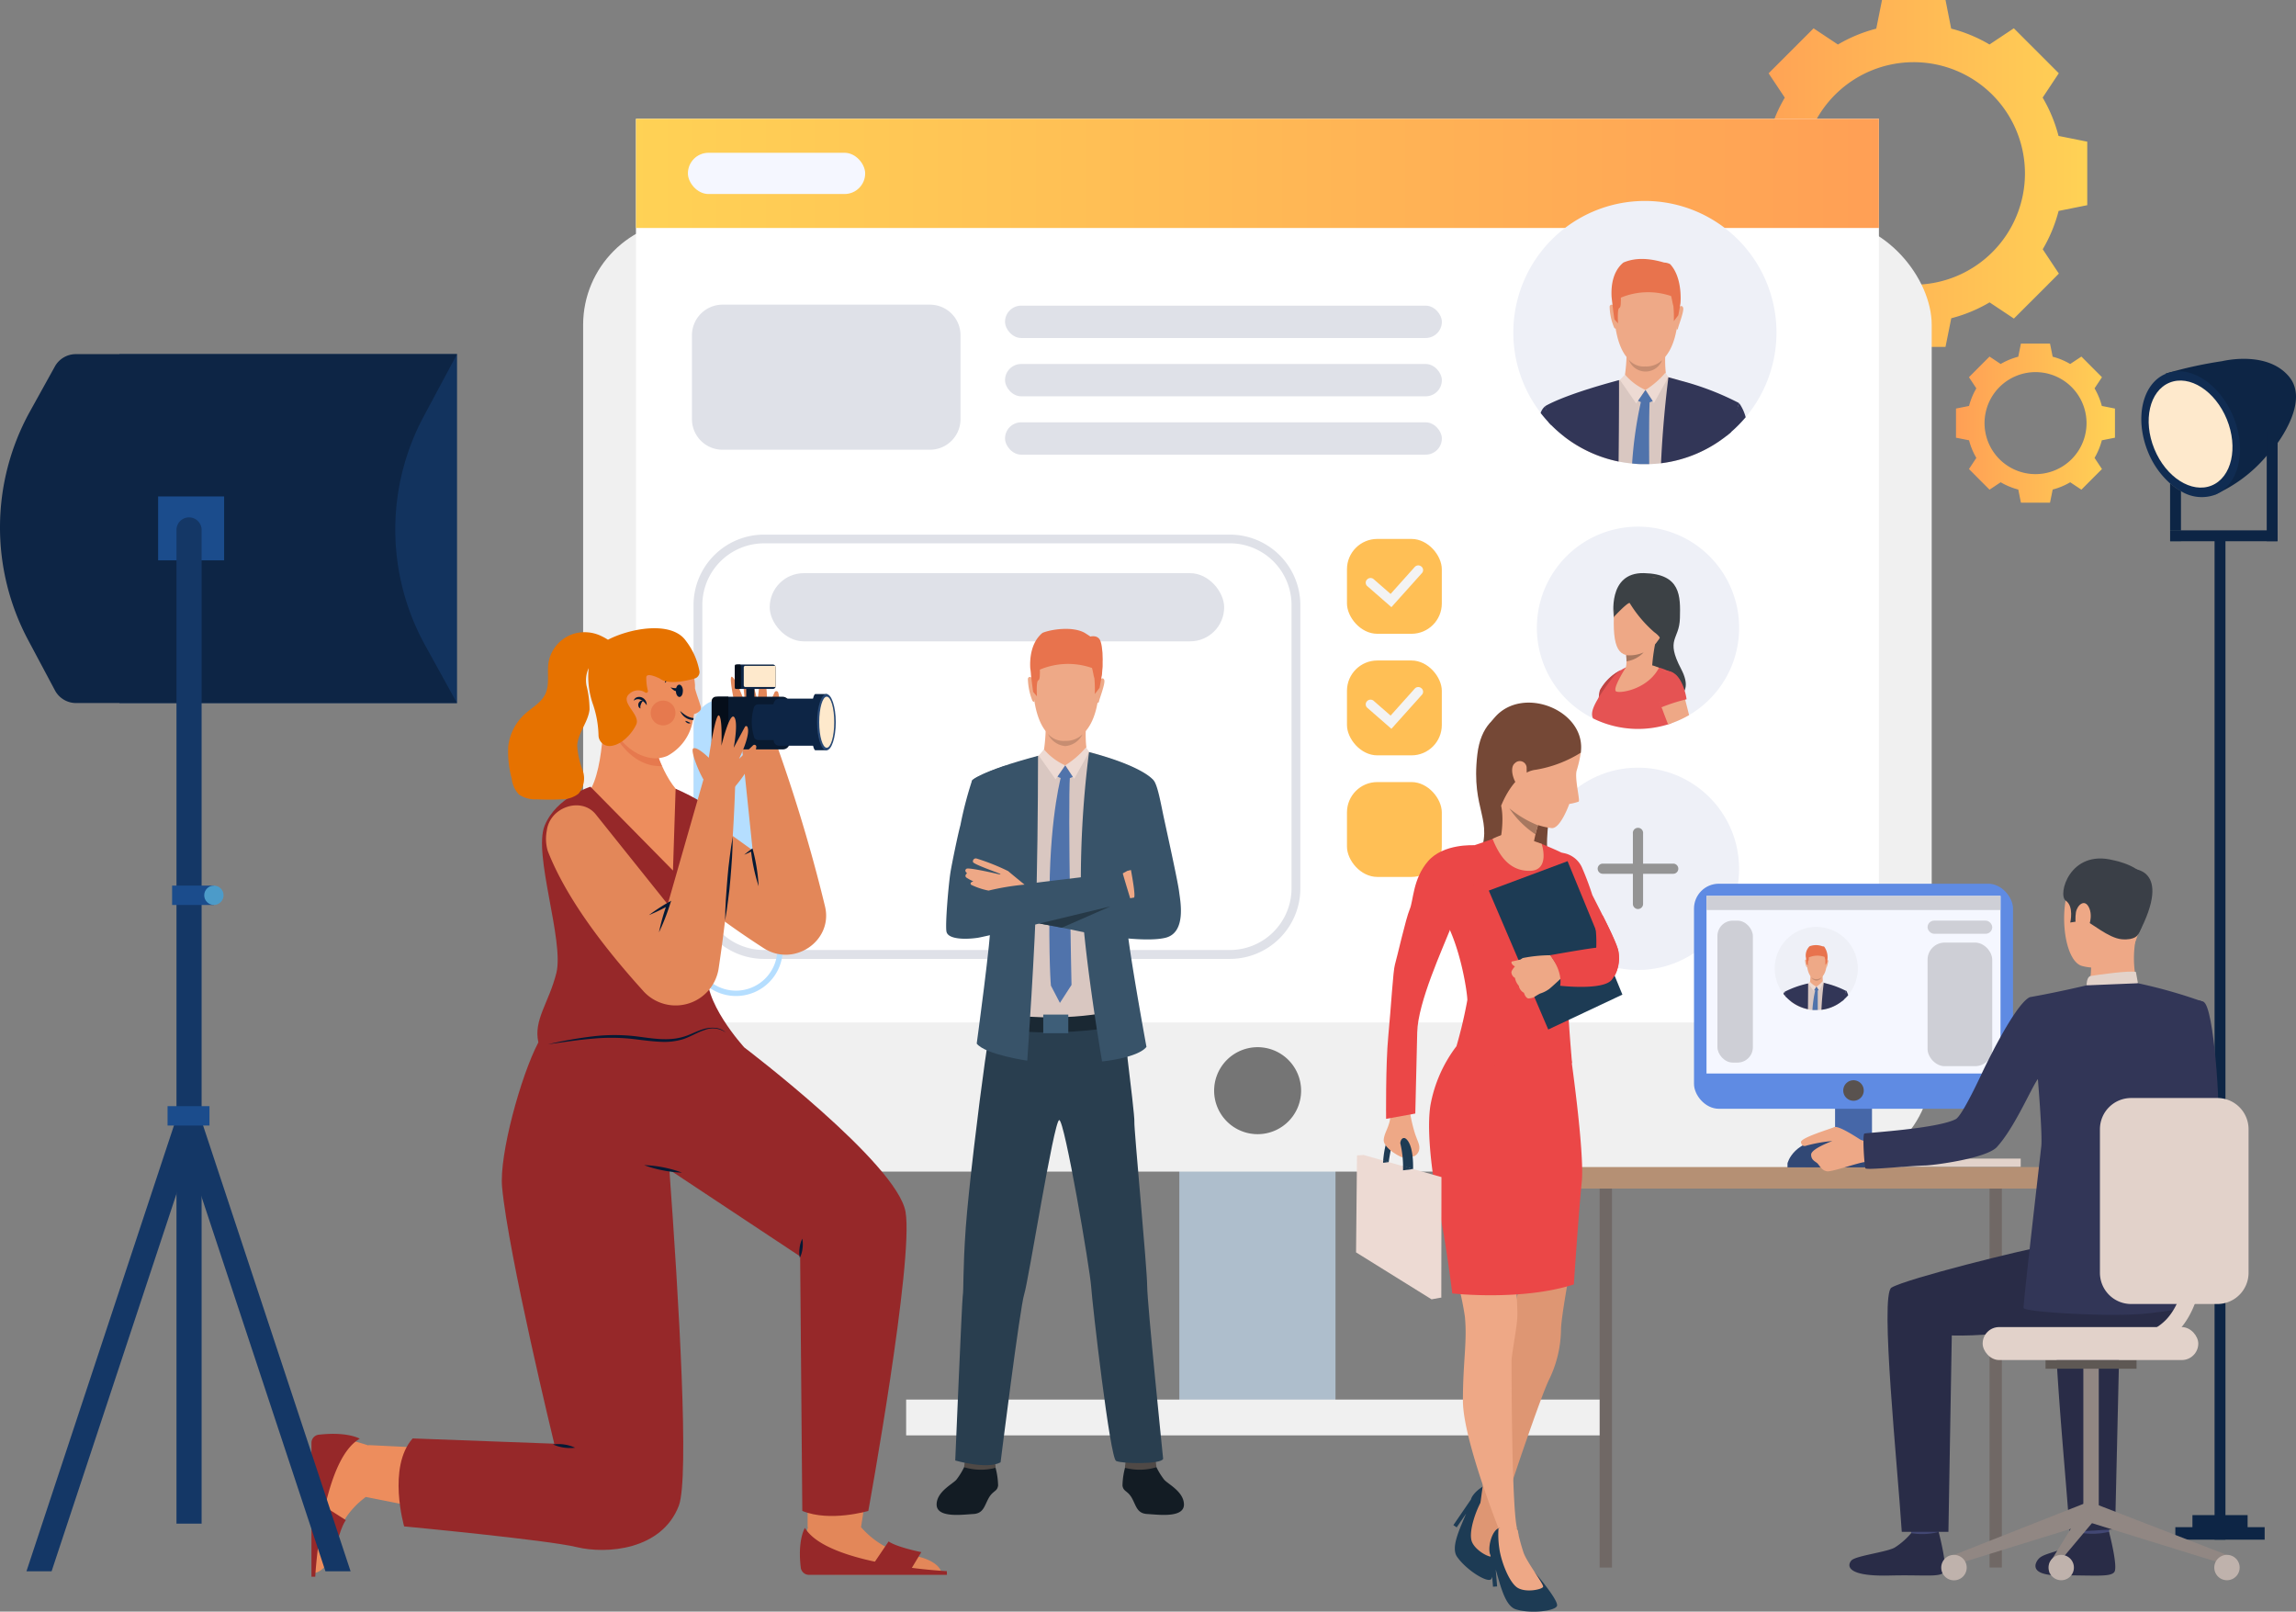<svg xmlns="http://www.w3.org/2000/svg" xmlns:xlink="http://www.w3.org/1999/xlink" width="333.897" height="234.346" viewBox="0 0 333.897 234.346"><rect x="0" y="0" width="333.897" height="234.346" fill="#808080" stroke="none"/><defs><linearGradient id="a" y1="0.5" x2="1" y2="0.5" gradientUnits="objectBoundingBox"><stop offset="0" stop-color="#ff9f55"/><stop offset="1" stop-color="#ffd255"/></linearGradient><linearGradient id="b" x1="0" y1="0.5" x2="1" y2="0.5" xlink:href="#a"/><linearGradient id="c" x1="0" y1="0.5" x2="1" y2="0.5" xlink:href="#a"/></defs><g transform="translate(-1454.676 -65)"><g transform="translate(1454.669 65)"><g transform="translate(0.007)"><path d="M499.515,82.345c-3-3.558-8.724-2.446-9.738-2.217a61.859,61.859,0,0,0-8.188,1.8l7.194,17.585a20.923,20.923,0,0,0,7.475-5.6l.844-.87S502.831,86.262,499.515,82.345Z" transform="translate(-166.651 -27.608)" fill="#0d2545"/><path d="M486.946,100.5a5.729,5.729,0,0,1-4.99-.51,9,9,0,0,1-1.583-1.125,12.32,12.32,0,0,1-3.231-4.617c-1.962-4.852-.824-9.927,2.616-11.333s7.808,1.4,9.81,6.252S490.366,99.078,486.946,100.5Z" transform="translate(-164.781 -28.567)" fill="#102c52"/><path d="M489.175,90.235c1.694,4.133.706,8.449-2.2,9.639s-6.644-1.184-8.338-5.317-.7-8.449,2.21-9.639S487.481,86.108,489.175,90.235Z" transform="translate(-165.342 -29.278)" fill="#fee9cc"/><path d="M484.163,108.585V114.3H482.58v1.576h0V107.46a9,9,0,0,0,1.583,1.125Z" transform="translate(-166.994 -37.185)" fill="#0d2545"/><rect width="1.583" height="1.576" transform="translate(315.593 77.116)" fill="#204257"/><rect width="1.583" height="16.042" transform="translate(329.64 62.65)" fill="#0d2545"/><rect width="15.597" height="1.583" transform="translate(315.593 77.116)" fill="#0d2545"/><rect width="1.583" height="145.789" transform="translate(322.054 78.09)" fill="#0d2545"/><rect width="12.988" height="1.818" transform="translate(316.351 222.061)" fill="#0d2545"/><rect width="8.024" height="1.818" transform="translate(318.836 220.308)" fill="#0d2545"/><path d="M433.281,19.763a21.58,21.58,0,0,0-2.308-5.572l2.348-3.538-3.27-3.27-3.27-3.27-3.538,2.354a21.58,21.58,0,0,0-5.572-2.308L416.847,0h-9.234l-.837,4.166A21.58,21.58,0,0,0,401.2,6.474L397.66,4.12l-3.27,3.27-3.27,3.27,2.354,3.538a21.582,21.582,0,0,0-2.315,5.572L387,20.6v9.234l4.159.837a21.58,21.58,0,0,0,2.315,5.572l-2.354,3.538,3.27,3.27,3.27,3.27,3.538-2.354a21.581,21.581,0,0,0,5.578,2.309l.837,4.166h9.234l.837-4.166a21.582,21.582,0,0,0,5.572-2.308l3.538,2.354,3.27-3.27,3.27-3.27-2.348-3.538a21.581,21.581,0,0,0,2.308-5.572l4.166-.837V20.6ZM412.23,41.4A16.179,16.179,0,1,1,428.4,25.219,16.179,16.179,0,0,1,412.23,41.4Z" transform="translate(-133.92)" fill="url(#a)"/><path d="M456.178,85.464a10.007,10.007,0,0,0-1.059-2.557l1.079-1.622-1.5-1.5-1.491-1.5-1.628,1.079a9.862,9.862,0,0,0-2.55-1.059l-.386-1.91h-4.231l-.386,1.91a10.005,10.005,0,0,0-2.557,1.059l-1.622-1.079-1.5,1.5-1.491,1.5,1.073,1.622a10,10,0,0,0-1.059,2.557l-1.9.379v4.238l1.9.379a10,10,0,0,0,1.059,2.557l-1.072,1.622,1.491,1.5,1.5,1.5,1.622-1.079a10,10,0,0,0,2.557,1.059l.386,1.91h4.231l.386-1.91a9.862,9.862,0,0,0,2.55-1.059l1.628,1.079,1.491-1.5,1.5-1.5-1.079-1.622a10.007,10.007,0,0,0,1.059-2.557l1.91-.379V85.843Zm-9.653,9.914a7.416,7.416,0,1,1,5.252-2.167,7.416,7.416,0,0,1-5.252,2.167Z" transform="translate(-150.519 -26.437)" fill="url(#b)"/><rect width="22.712" height="68.987" transform="translate(194.217 206.11) rotate(180)" fill="#aebecc"/><rect width="196.118" height="138.353" rx="15.25" transform="translate(280.92 170.358) rotate(180)" fill="#f0f0f0"/><rect width="180.756" height="131.395" transform="translate(273.242 148.673) rotate(180)" fill="#fff"/><rect width="180.756" height="15.872" transform="translate(273.242 33.15) rotate(180)" fill="url(#c)"/><path d="M270,239.17a6.324,6.324,0,1,0,1.85-4.476A6.324,6.324,0,0,0,270,239.17Z" transform="translate(-93.434 -80.571)" fill="#757575"/><rect width="63.526" height="4.702" rx="2.351" transform="translate(209.683 49.146) rotate(180)" fill="#dfe1e8"/><rect width="63.526" height="4.702" rx="2.351" transform="translate(209.683 57.627) rotate(180)" fill="#dfe1e8"/><rect width="63.526" height="4.702" rx="2.351" transform="translate(209.683 66.109) rotate(180)" fill="#dfe1e8"/><path d="M232.228,180.565H164.478a10.261,10.261,0,0,1-10.248-10.248v-41.2a10.261,10.261,0,0,1,10.248-10.248h67.751a10.261,10.261,0,0,1,10.248,10.248v41.2a10.261,10.261,0,0,1-10.248,10.248Zm-67.751-60.426a8.979,8.979,0,0,0-8.966,8.966v41.2a8.979,8.979,0,0,0,8.966,8.966h67.751a8.979,8.979,0,0,0,8.966-8.966V129.1a8.979,8.979,0,0,0-8.966-8.966Z" transform="translate(-53.373 -41.133)" fill="#dfe1e8"/><rect width="66.09" height="9.914" rx="4.957" transform="translate(178.025 93.256) rotate(180)" fill="#dfe1e8"/><rect width="102.176" height="5.206" transform="translate(131.776 203.508)" fill="#f0f0f0"/><path d="M371.185,131.786A14.714,14.714,0,0,1,363.9,144.5a14.949,14.949,0,0,1-2.792,1.262l-.262.085A14.708,14.708,0,1,1,371.185,131.8Z" transform="translate(-118.269 -40.518)" fill="#eef0f7"/><path d="M358.841,133.805s-1-6.5,4.382-6.376,5.31,3.329,5.232,6.54-2.158,2.949.17,7.39-2.014,4.434-2.014,4.434l-3.368-4.63Z" transform="translate(-124.15 -44.094)" fill="#3c4145"/><path d="M362.667,128.34s-3.649.575-3.793,5.755.987,6.285,4.179,5.232,4.192-6.5,4.264-7.337S367.584,127.719,362.667,128.34Z" transform="translate(-124.183 -44.384)" fill="#eea886"/><path d="M367.4,153.209a3.544,3.544,0,0,1-2.047,3.27l-.262.085a14.753,14.753,0,0,1-10.908-.87c-.445-.883.2-2.138,1.5-4.068.9-1.308,1.772-2.681,3.27-3.335,2.217-.353,4.578-.373,6.219.562C366.5,149.586,367.376,150.933,367.4,153.209Z" transform="translate(-122.516 -51.236)" fill="#e55353"/><path d="M356.764,151.851l-1.674,2.616s.111-.419.3-1.576c.039-.216.078-.464.118-.739a.429.429,0,0,1,.052-.249h0a7.739,7.739,0,0,1,3.034-2.923Z" transform="translate(-122.878 -51.552)" fill="#e55353"/><path d="M373,155.615a14.948,14.948,0,0,1-2.792,1.262l-.262.085c-.373-.961-.693-1.792-.765-2.008a2.131,2.131,0,0,0-.131-.334,11.02,11.02,0,0,1-.987-3.649c0-.824.262-1.5,1.092-1.687a2.047,2.047,0,0,1,.883-.033,2.57,2.57,0,0,1,1.766,1.733v.039a5.806,5.806,0,0,1,.327,1.171.459.459,0,0,0,.046.163l.281,1.112C372.6,154.039,372.8,154.785,373,155.615Z" transform="translate(-127.366 -51.635)" fill="#eea886"/><path d="M365.919,141.53a28.282,28.282,0,0,0-.654,4.3s-4.46,1.687-4,.732a3.643,3.643,0,0,0,.268-1.478,7.279,7.279,0,0,0-.046-.9v-.15S366.233,140.935,365.919,141.53Z" transform="translate(-125.002 -48.948)" fill="#eea886"/><path d="M361.182,132.014a18.237,18.237,0,0,0,3.577,4.244c1.7,1.2.837,2.158.837,2.158s4.44-9.358.222-10.006-6.814-.693-6.939,5.637C358.88,134.048,360.8,131.968,361.182,132.014Z" transform="translate(-124.189 -44.337)" fill="#3c4145"/><path d="M364.174,145.05a4.28,4.28,0,0,1-2.5,1.308h0a7.285,7.285,0,0,0-.046-.9A5.14,5.14,0,0,0,364.174,145.05Z" transform="translate(-125.141 -50.192)" fill="#a77860"/><path d="M355.727,151.913h0a4.124,4.124,0,0,0-.177,1.007l.654-.987s1.171-1.681,1.576-2.119a6.134,6.134,0,0,1,.981-.824A6.732,6.732,0,0,0,355.727,151.913Z" transform="translate(-123.037 -51.556)" fill="#bd4444"/><path d="M368.851,154.479a25.239,25.239,0,0,1,3.708-1.19s-.575-4.578-3.388-4.107S368.851,154.479,368.851,154.479Z" transform="translate(-127.287 -51.61)" fill="#e55353"/><path d="M360.756,148.129s-2.1,3.231-1.393,3.512,4.578-.373,6.2-3.446a5.755,5.755,0,0,0-4.807-.065Z" transform="translate(-124.306 -51.087)" fill="#eea886"/><path d="M374.8,63.815A19.135,19.135,0,1,1,355.665,44.68,19.135,19.135,0,0,1,374.8,63.815Z" transform="translate(-116.455 -15.461)" fill="#eef0f7"/><path d="M371.632,87.754l-1.413,5.062a19.083,19.083,0,0,1-8.7,3.381c-.562.065-1.138.111-1.72.131h-.654a11.926,11.926,0,0,1-1.831-.092,19.791,19.791,0,0,1-1.995-.294,19.05,19.05,0,0,1-7.848-3.571c-.275-1.674-.562-3.525-.817-5.232,1.406-.53,5.886-2.047,8.711-3a.831.831,0,0,1,.118-.039l.183-.065.477-.163.438-.15,1.131-.379h.052l3.8.288.654.046h.281c.229.059.9.229,1.779.5h0C366.609,84.864,370.258,86.172,371.632,87.754Z" transform="translate(-119.957 -28.838)" fill="#d9c7c1"/><path d="M364.389,59.383s4.578.772,3.786,7.9-4.794,6.54-5.062,6.494-4.048.092-4.244-8.632C358.87,65.144,358.811,58.7,364.389,59.383Z" transform="translate(-124.186 -20.531)" fill="#eea987"/><path d="M367.2,77.824a16.588,16.588,0,0,0,.118,3.577c.275.641-3.656,2.662-6.1.353a25.5,25.5,0,0,0,.34-4.336C361.4,76.281,367.2,77.824,367.2,77.824Z" transform="translate(-124.999 -26.645)" fill="#eea987"/><path d="M373.095,68.285s.5-.53.687,0-.811,2.949-.746,3.054c0,0-.1.209-.216.1a26.413,26.413,0,0,1,.275-3.152Z" transform="translate(-129.013 -23.548)" fill="#eea987"/><path d="M358.618,67.991s-.484-.549-.687,0a8.235,8.235,0,0,0,.654,3.08s.157.249.281.137a26.157,26.157,0,0,0-.249-3.218Z" transform="translate(-123.849 -23.443)" fill="#eea987"/><path d="M368.381,64.051c-.157.981-.307,1.707-.307,1.707l-.654.863a17,17,0,0,0-.065-2.217,4.963,4.963,0,0,1-.131-.536c-.072-.36-.15-.765-.2-.9a10.348,10.348,0,0,0-7.311.235,5.375,5.375,0,0,1,0,.621c0,.386-.039.811-.216.876-.327.118-.19,2.243-.19,2.243l-.53-.589s-.157-1.105-.307-2.38h0c-.033-.294-.072-.6-.1-.9-.072-1.308.052-3.61,1.72-4.977,1.125-.477,2.923-.889,5.918,0a2.021,2.021,0,0,1,.883.235C368.767,60.369,368.381,64.051,368.381,64.051Z" transform="translate(-124.005 -19.921)" fill="#e8734d"/><path d="M362.22,80a2.9,2.9,0,0,0,2.413.968,3.316,3.316,0,0,0,2.426-.916A2.582,2.582,0,0,1,362.22,80Z" transform="translate(-125.345 -27.683)" fill="#c78d71"/><path d="M360.51,83.913a4.957,4.957,0,0,0,3.538,2.328c1.465.124,2.74-1.74,3.335-2.655A8.9,8.9,0,0,0,360.51,83.913Z" transform="translate(-124.753 -28.737)" fill="#eea987"/><path d="M368.83,82.85a12.68,12.68,0,0,1-2.91,2.524l1.229,1.9,2.093-3.76Z" transform="translate(-126.625 -28.669)" fill="#eddad3"/><path d="M360.969,83.28a8.5,8.5,0,0,0,2.982,2.243L362.6,87.485l-2.367-3.427Z" transform="translate(-124.656 -28.818)" fill="#eddad3"/><path d="M365.346,86.71l1.053,1.609a2.191,2.191,0,0,1-2.138-.039Z" transform="translate(-126.051 -30.005)" fill="#5073ab"/><path d="M380.72,87.64c-.183.654-.451,1.609-1.171,4.218-.222.19-.445.379-.654.556s-.523.4-.791.589a19.083,19.083,0,0,1-8.724,3.381c.288-6.625,1.073-12.5,1.073-12.5q.935.249,1.766.49h0a40.494,40.494,0,0,1,8.155,3.08h0A3.658,3.658,0,0,1,380.72,87.64Z" transform="translate(-127.823 -29.025)" fill="#323657"/><path d="M354.286,96.357a19.233,19.233,0,0,1-9.77-5.271l-.347-.36c-.334-1.426-.556-2.354-.569-2.413h0s2.367-1.556,10.745-3.793h0C354.358,84.716,354.358,90.066,354.286,96.357Z" transform="translate(-118.902 -29.247)" fill="#323657"/><path d="M365.494,89.125c-.078,1.746-.085,5.127-.059,8.992h-.654a11.925,11.925,0,0,1-1.831-.092,58.8,58.8,0,0,1,1.269-8.92c.092-.386.15-.576.15-.576l1.118.183A2.141,2.141,0,0,1,365.494,89.125Z" transform="translate(-125.598 -30.634)" fill="#5073ab"/><path d="M386.722,91.683a19.664,19.664,0,0,1-2.138,2.165c-.222.19-.445.379-.654.556l1.844-4.774A6.347,6.347,0,0,1,386.722,91.683Z" transform="translate(-132.857 -31.015)" fill="#323657"/><path d="M344.173,93.093l-.347-.36c-.425-.458-.831-.929-1.216-1.426a2.112,2.112,0,0,1,.654-.987h0Z" transform="translate(-118.559 -31.254)" fill="#323657"/><rect width="25.779" height="5.997" rx="2.998" transform="translate(100.039 22.215)" fill="#f5f7ff"/><circle cx="14.708" cy="14.708" r="14.708" transform="matrix(1, -0.013, 0.013, 1, 223.301, 111.816)" fill="#eef0f7"/><path d="M363.864,195.875a.746.746,0,0,1-.746-.739V184.889a.746.746,0,1,1,1.484,0v10.254a.745.745,0,0,1-.739.732Z" transform="translate(-125.655 -63.696)" fill="#949494"/><path d="M366.277,193.5H356.029a.739.739,0,1,1,0-1.478h10.248a.739.739,0,0,1,0,1.478Z" transform="translate(-122.947 -66.445)" fill="#949494"/><rect width="13.792" height="13.792" rx="4.41" transform="translate(195.884 78.365)" fill="#ffbf55"/><path d="M307.444,131.786l-3.486-3.041a.654.654,0,0,1-.065-.968.693.693,0,0,1,.968-.065l2.465,2.152,3.512-3.924a.693.693,0,0,1,.974-.052.654.654,0,0,1,.052.968Z" transform="translate(-105.098 -43.501)" fill="#f3f3f3"/><rect width="13.792" height="13.792" rx="4.41" transform="translate(195.884 96.041)" fill="#ffbf55"/><path d="M307.444,158.836l-3.486-3.041a.654.654,0,0,1-.065-.968.693.693,0,0,1,.968-.065l2.465,2.152,3.512-3.924a.693.693,0,0,1,.974-.052.654.654,0,0,1,.052.968Z" transform="translate(-105.098 -52.861)" fill="#f3f3f3"/><rect width="13.792" height="13.792" rx="4.41" transform="translate(195.884 113.718)" fill="#ffbf55"/><path d="M212.462,325.66a10.524,10.524,0,0,1-1.308,2.2c-.589.654-2.858,1.74-2.864,3.6,0,2.014,3.813,1.458,5.31,1.38s1.615-1.144,2.243-2.289,1.269-.942,1.386-1.864a11.006,11.006,0,0,0-.484-2.976Z" transform="translate(-72.08 -112.69)" fill="#131c24"/><path d="M214.511,324.628l-.111.955a8.325,8.325,0,0,0,4.578.085l-.124-1.308Z" transform="translate(-74.194 -112.24)" fill="#4f4946"/><path d="M254.387,325.66a10.522,10.522,0,0,0,1.308,2.2c.589.654,2.851,1.74,2.864,3.6,0,2.014-3.813,1.458-5.317,1.38s-1.609-1.144-2.237-2.289-1.269-.942-1.386-1.864a11.006,11.006,0,0,1,.484-2.976Z" transform="translate(-86.382 -112.69)" fill="#131c24"/><path d="M254.637,324.628l.111.955a8.331,8.331,0,0,1-4.578.085l.124-1.308Z" transform="translate(-86.572 -112.24)" fill="#4f4946"/><path d="M240.341,265.524c0,2.485,2.322,25.138,2.322,25.138-.268.831-5.951.726-6.84.314s-3.466-22.889-3.63-25.367-3.865-24.269-4.643-24.2-4.467,23.405-5.088,25.308-3.44,24.458-3.44,24.458c-1.962,1.079-6.592-.268-6.592-.268s.974-23.163,1.086-23.863c.163-1.033,0-3.819.445-10.012.405-5.539,1.864-17.592,2.786-24.118.033-.235.065-.458.1-.654.177-1.269.314-2.2.379-2.649.033-.2.046-.3.046-.3.249-.1.51-.2.778-.294,6.5-2.178,18.867-2.04,18.867-2.04s.17,2.223.183,2.335.046.333.078.6c.072.576.183,1.432.307,2.426h0v.085c.432,3.544,1.053,8.73.994,9.267C238.406,242.543,240.341,263.045,240.341,265.524Z" transform="translate(-73.513 -78.542)" fill="#293e4f"/><path d="M242.934,171.244l-3.191,11.451c-.111.373-.242.831-.379,1.36v.033a44.627,44.627,0,0,0-1.393,8.613c-.131,2.354.307,11.83.307,11.83a31.8,31.8,0,0,1-12.039,1.347s-7.776-.183-7.141-4.951c1.674-12.615.033-17.821-.183-19.083,0,0-.922-5.814-1.674-10.947l11.4-4.277,4.839.366S240.809,168.83,242.934,171.244Z" transform="translate(-75.177 -57.656)" fill="#d9c7c1"/><path d="M235.318,141.842s4.728.8,3.924,8.194-4.97,6.742-5.232,6.736-4.2.085-4.4-8.959C229.589,147.813,229.53,141.129,235.318,141.842Z" transform="translate(-79.456 -49.064)" fill="#eea987"/><path d="M238.226,160.967a17.018,17.018,0,0,0,.124,3.708c.288.661-3.8,2.76-6.33.373a26.439,26.439,0,0,0,.353-4.506C232.216,159.364,238.226,160.967,238.226,160.967Z" transform="translate(-80.291 -55.403)" fill="#eea987"/><path d="M244.338,151.071s.523-.549.706,0-.837,3.061-.772,3.172c0,0-.1.216-.222.1a26.9,26.9,0,0,1,.288-3.27Z" transform="translate(-84.454 -52.191)" fill="#eea987"/><path d="M229.268,150.766s-.5-.569-.706,0a9.311,9.311,0,0,0,.654,3.2s.163.255.294.137a28,28,0,0,0-.242-3.342Z" transform="translate(-79.083 -52.083)" fill="#eea987"/><path d="M239.493,146.638c-.164,1.014-.314,1.766-.314,1.766l-.693.9a18.02,18.02,0,0,0-.059-2.3,4.016,4.016,0,0,1-.137-.556c-.078-.373-.163-.8-.216-.935a10.569,10.569,0,0,0-7.579.242,5.851,5.851,0,0,1,0,.654c0,.392-.046.837-.222.9-.34.124-.2,2.328-.2,2.328l-.556-.654s-.157-1.151-.314-2.472h0a8.457,8.457,0,0,0-.1-.942c-.078-1.308.052-3.741,1.779-5.16,1.171-.5,4.362-1.007,6.141,0,0,0,.955.6,1.158.785C240.107,143.362,239.493,146.638,239.493,146.638Z" transform="translate(-79.275 -48.386)" fill="#e8734d"/><path d="M233.05,163.19a3.028,3.028,0,0,0,2.511,1.007,3.414,3.414,0,0,0,2.511-.955,3.058,3.058,0,0,1-2.524,1.713A3.09,3.09,0,0,1,233.05,163.19Z" transform="translate(-80.648 -56.469)" fill="#c78d71"/><path d="M231.28,167.276a5.16,5.16,0,0,0,3.669,2.413c1.524.131,2.832-1.8,3.453-2.753A9.241,9.241,0,0,0,231.28,167.276Z" transform="translate(-80.035 -57.574)" fill="#eea987"/><path d="M239.911,166.17a12.949,12.949,0,0,1-3.021,2.616l1.308,1.962,2.178-3.924Z" transform="translate(-81.977 -57.501)" fill="#eddad3"/><path d="M231.759,166.62a8.783,8.783,0,0,0,3.093,2.328l-1.406,2.034L231,167.522Z" transform="translate(-79.938 -57.656)" fill="#eddad3"/><path d="M236.295,170.18l1.1,1.668a2.282,2.282,0,0,1-2.223-.039Z" transform="translate(-81.381 -58.888)" fill="#5073ab"/><path d="M219.63,226.782s5.931,2.191,19.338.131l-.177-2.433s-7.769,2.3-18.919.34Z" transform="translate(-76.004 -77.678)" fill="#1a2833"/><path d="M241.55,167.22a147.5,147.5,0,0,0-1.19,19.305c.19,8.933,3.087,25.681,3.087,25.681s5.173-.5,6.455-2.119c0,0-2.969-16.127-2.884-18.514s3.806-20.358,3.806-20.358S249.371,169.273,241.55,167.22Z" transform="translate(-83.177 -57.864)" fill="#385369"/><path d="M225.757,168.05s0,9.809-.2,18.762-1.367,25.564-1.367,25.564-6.069-.863-7.351-2.479c0,0,2.138-15.649,2.053-18.036s-2.74-20.181-2.74-20.181S217.066,170.365,225.757,168.05Z" transform="translate(-74.8 -58.151)" fill="#385369"/><rect width="3.643" height="2.707" transform="translate(151.716 147.528)" fill="#3e5e78"/><path d="M235.148,172.09s-1.628,5.552-1.766,16.578.2,14.2.2,14.2l1.308,2.511,1.687-2.616s-.543-25.38-.229-30.475Z" transform="translate(-80.751 -59.549)" fill="#5073ab"/><path d="M246.49,194.647s2.407-1.21,2.74-1.426a32.852,32.852,0,0,1,4.865-.791c.51,0,.53.419.386.562s-4.166.8-4.231.9.34.059.34.059,4.329-.065,4.637.222-.046.569-.222.654c0,0,.392.451-.059.654a7.423,7.423,0,0,1-1.073.307s.569.294.2.556-4.97,1.687-4.97,1.687S247.392,194.765,246.49,194.647Z" transform="translate(-85.298 -66.587)" fill="#eea886"/><path d="M248.385,195.25c-3.126.746-10.365-.471-13.119-1.079-.582-.124-1.243-.262-1.923-.392h0c-1.131-.222-2.309-.438-3.27-.608h0l-2.014-.353s15.185-3.407,15.741-3.407-1.393-8.887-1.393-8.887-1.962-7.429-.942-10.352a27.165,27.165,0,0,1,5.1,2.06c.693.5,1.2,3.721,1.681,5.886.6,2.779,1.995,9.1,2.152,10.463C250.55,189.809,251.518,194.5,248.385,195.25Z" transform="translate(-78.921 -58.885)" fill="#385369"/><path d="M219.047,170.23s-4.663,1.6-4.885,2.2a54.936,54.936,0,0,0-1.687,6.481c-.373,1.373-1.216,5.474-1.439,6.814-.275,1.7-.8,7.743-.576,8.678.294,1.177,3.067,1.092,4.578.857s22.268-5.291,22.268-5.291-1.184-3.865-1.249-4.205c0,0-16.009,1.831-18.049,2.269-1.164.249-1.419.34-1.419.34S220.106,173.886,219.047,170.23Z" transform="translate(-72.812 -58.905)" fill="#385369"/><path d="M223.287,194.674s-2.093-1.7-2.374-1.962a31.647,31.647,0,0,0-4.578-1.825.419.419,0,0,0-.543.5c.065.347,3.924,1.648,3.983,1.753s-.34,0-.34,0-4.218-.994-4.578-.778-.078.562.078.654c0,0-.484.36-.078.654a6.754,6.754,0,0,0,.981.53s-.621.163-.314.5a10.435,10.435,0,0,0,2.531.844A36.661,36.661,0,0,1,223.287,194.674Z" transform="translate(-74.292 -66.045)" fill="#eea886"/><path d="M241.453,201.54l-7.043,3.093h0c-1.131-.222-2.309-.438-3.27-.608Z" transform="translate(-79.987 -69.74)" fill="#263947"/><path d="M241.72,141.675s1.171-.6,1.8.183.7,4.983-.072,6.6S243.577,142.721,241.72,141.675Z" transform="translate(-83.648 -48.949)" fill="#e8734d"/><path d="M160.081,214.262a6.8,6.8,0,1,1,6.8-6.8,6.8,6.8,0,0,1-6.8,6.8Zm0-12.811a6.016,6.016,0,1,0,6.01,6.01,6.016,6.016,0,0,0-6.01-6.01Z" transform="translate(-53.045 -69.435)" fill="#b5deff"/><rect width="20.41" height="1.21" transform="translate(293.862 169.678) rotate(180)" fill="#e2d2ca"/><rect width="1.785" height="55.097" transform="translate(289.336 172.83)" fill="#706865"/><rect width="14.185" height="1.733" transform="translate(276.643 169.855) rotate(180)" fill="#ccbdb7"/><rect width="5.369" height="16.316" transform="translate(272.235 169.678) rotate(180)" fill="#4667a8"/><rect width="78.607" height="3.132" transform="translate(301.179 172.83) rotate(180)" fill="#b59074"/><path d="M479.019,227.7s.863,12.053-1.5,13.5c-1.471.9-7.357,3.924-7.194,4.525s3.322,5.081,3.322,5.081,11.3-7.442,11.667-9.809-.556-17.657-2.112-18.363c-1.164-.53-1.779-.092-3.27,1C477.914,225.182,479.019,227.7,479.019,227.7Z" transform="translate(-162.753 -76.96)" fill="#323657"/><path d="M451.6,234.06l-1-.366s1.243-2.917,1.785-2.845a12.5,12.5,0,0,1,1.406.288Z" transform="translate(-155.928 -79.881)" fill="#ead8cf"/><path d="M451.78,234.454c.124-.1,2.119-3.924,2.119-3.924l4.251.576-2.3,4.532Z" transform="translate(-156.336 -79.771)" fill="#da9b5b"/><path d="M462.36,336.834s.353,2.439.392,2.806,3.924-.216,3.924-.216l.314-2.9S462.844,336.513,462.36,336.834Z" transform="translate(-159.997 -116.447)" fill="#424773"/><path d="M459.35,340.763a10.411,10.411,0,0,1-2.407,2.112c-1.184.654-3.047.889-3.747,1.556-.51.477-1.844,2.537,3.074,2.5s7.3.288,7.848-.5-.778-5.833-.778-5.833A10.513,10.513,0,0,1,459.35,340.763Z" transform="translate(-156.634 -117.859)" fill="#292c47"/><path d="M424.49,336.9s.353,2.439.392,2.806,3.924-.216,3.924-.216l.314-2.9S424.974,336.557,424.49,336.9Z" transform="translate(-146.893 -116.471)" fill="#424773"/><path d="M420.248,340.8a10.464,10.464,0,0,1-2.407,2.106c-1.19.654-5.546,1.171-6.245,1.831-.51.477-1.347,2.407,5.572,2.224,4.918-.124,7.292.294,7.848-.5s-.765-5.833-.765-5.833A9.5,9.5,0,0,1,420.248,340.8Z" transform="translate(-142.317 -117.87)" fill="#292c47"/><path d="M460.084,272.6s-14.06,2.374-17.232,2.877-20.384,4.78-22.536,6.082c-1.713,1.04.9,25.989,1.5,35.51H428.6l.49-28.552c8.135.2,13.943-1.9,19.867-1.007s10.843,2.178,14.623-2.877C463.583,284.633,463.726,273.7,460.084,272.6Z" transform="translate(-145.25 -94.329)" fill="#292c47"/><path d="M459.13,318.7l6.612-.405.654-28.166a40.051,40.051,0,0,0,7.534-.484l5.317-12.393c-4.676.935-19.652,4.709-21.646,5.918C455.893,284.208,458.522,309.183,459.13,318.7Z" transform="translate(-158.153 -95.938)" fill="#292c47"/><path d="M467.2,191.87s-5.153-1.419-7.115,2.577-1.079,11.608,1.537,12.321,6.33-.1,7.4-2.616,1.962-6.023,1.681-8.318A5.118,5.118,0,0,0,467.2,191.87Z" transform="translate(-158.841 -66.309)" fill="#eea886"/><path d="M464.849,211.7a15.783,15.783,0,0,1-.275,3.688c-.334.647,7.194.49,7.194.49a15.241,15.241,0,0,1-.51-6.769C471.931,206,464.849,211.7,464.849,211.7Z" transform="translate(-160.759 -72.037)" fill="#eea886"/><path d="M469.672,201.971s-.4.817-2.341.654-4.506-2.479-5.336-2.688-.87-.654-.87-.654l-.438.778-.844.131s.569-2.354-.654-3.178.562-7.494,6.9-5.886c0,0,4.839.883,4.9,3.584S470.614,200.545,469.672,201.971Z" transform="translate(-158.775 -66.051)" fill="#3a3f47"/><path d="M464,218.03s0-1.243.589-1.36,5.886-.857,6.592-.582l.294,1.635S470.147,218.54,464,218.03Z" transform="translate(-160.564 -74.753)" fill="#e2d2ca"/><path d="M461.6,202.171c.144-1.02,1.308-2.184,1.962-.6s-.445,3.885-1.19,3.76S461.408,203.544,461.6,202.171Z" transform="translate(-159.712 -69.481)" fill="#eea886"/><path d="M429.786,241.47h0C429.753,241.483,429.746,241.49,429.786,241.47Z" transform="translate(-148.716 -83.557)" fill="#323657"/><path d="M473.83,193.15s6.285-.294,1.1,9.515Z" transform="translate(-163.966 -66.836)" fill="#3a3f47"/><path d="M484.538,341.792l-.464,1.314-19.743-6.115.942-2.662Z" transform="translate(-160.679 -115.69)" fill="#918783"/><rect width="2.243" height="21.463" transform="translate(305.214 220.36) rotate(180)" fill="#918783"/><rect width="13.236" height="1.262" transform="translate(310.708 199.021) rotate(180)" fill="#5e5854"/><path d="M434.51,341.7l.471,1.314,19.743-6.115-.87-2.832Z" transform="translate(-150.36 -115.6)" fill="#918783"/><path d="M455.79,342.879V344.4l6.3-7.5-.87-2.832Z" transform="translate(-157.723 -115.6)" fill="#918783"/><path d="M431.69,347.564a1.851,1.851,0,1,0,1.851-1.844A1.851,1.851,0,0,0,431.69,347.564Z" transform="translate(-149.384 -119.631)" fill="#bfb2ac"/><path d="M455.55,347.564a1.844,1.844,0,1,0,1.844-1.844A1.844,1.844,0,0,0,455.55,347.564Z" transform="translate(-157.64 -119.631)" fill="#bfb2ac"/><path d="M492.41,347.564a1.844,1.844,0,1,0,1.844-1.844A1.844,1.844,0,0,0,492.41,347.564Z" transform="translate(-170.395 -119.631)" fill="#bfb2ac"/><rect width="31.358" height="4.794" rx="2.397" transform="translate(319.687 197.759) rotate(180)" fill="#e2d2ca"/><rect width="1.792" height="55.097" transform="translate(234.423 227.933) rotate(180)" fill="#706865"/><rect width="46.392" height="32.724" rx="3.61" transform="translate(292.743 161.222) rotate(180)" fill="#5f8be3"/><rect width="42.756" height="25.825" transform="translate(290.925 156.095) rotate(180)" fill="#f5f7ff"/><rect width="42.756" height="2.053" transform="translate(290.925 132.323) rotate(180)" fill="#cecfd6"/><rect width="5.153" height="20.639" rx="2.23" transform="translate(254.911 154.506) rotate(180)" fill="#cecfd6"/><rect width="9.404" height="1.91" rx="0.955" transform="translate(289.722 135.776) rotate(180)" fill="#cecfd6"/><rect width="9.404" height="17.971" rx="2.49" transform="translate(289.722 155.029) rotate(180)" fill="#cecfd6"/><path d="M409.9,241.688a1.491,1.491,0,1,0,.437-1.061A1.5,1.5,0,0,0,409.9,241.688Z" transform="translate(-141.844 -83.114)" fill="#59524f"/><path d="M397.5,257.335v-.582s.817-3.623,6.612-3.623,5.67,4.205,5.67,4.205Z" transform="translate(-137.553 -87.592)" fill="#314875"/><path d="M410.889,252.813a5.678,5.678,0,0,1-1.72-.379c-.458-.275-3.218-2.132-3.865-1.831s-4.957,1.556-4.807,2.21.549.569.85.458a21.53,21.53,0,0,1,3.715-.654s-3.074,1.118-3.087,1.962.654,1.014.935,1.308.654,1.079,1.432,1.138,4.656-1.308,5.454-1.347a15.537,15.537,0,0,0,2.367-.078A21.808,21.808,0,0,0,410.889,252.813Z" transform="translate(-138.589 -86.706)" fill="#eea886"/><path d="M438.6,220.641c4.015-.706,8.233-1.713,8.233-1.713l7.475-.307a73.146,73.146,0,0,1,9.554,2.727c.255.118.262,6.121.961,7.691l-2.237,4.722s-1.308,9.358-1.563,13.517c-.124,1.91.347,18.461.347,18.461s-.654.334-5.768.9-17.84-.2-17.919-.8,2.465-22.424,2.577-23.543c.177-1.733-.5-9.751-.5-9.751-.961,1.308-3.407,7.122-5.964,9.895-1.5,1.628-8.933,2.616-10.339,2.675-3.047.1-8.613.706-8.776.412-.131-.177-.484-4.937-.137-5.055s10.64-.7,13.289-2.1c.968-.517,3.865-6.834,3.865-6.834S436.374,221.635,438.6,220.641Z" transform="translate(-143.402 -75.65)" fill="#323657"/><path d="M4.532,0H17.075a4.538,4.538,0,0,1,4.539,4.539V25.413a4.538,4.538,0,0,1-4.538,4.539H4.532A4.539,4.539,0,0,1,0,25.413V4.545A4.545,4.545,0,0,1,4.532,0Z" transform="translate(326.998 189.611) rotate(180)" fill="#e2d2ca"/><path d="M472.21,291.184a9.907,9.907,0,0,0,7.691-3.178c4.323-4.774,3.545-13.164,3.505-13.517a1.2,1.2,0,0,0-2.394.235c0,.1.7,7.7-2.9,11.667a7.494,7.494,0,0,1-5.886,2.387,1.2,1.2,0,0,0,0,2.407Z" transform="translate(-162.994 -94.621)" fill="#e2d2ca"/><path d="M406.745,212.143A6.043,6.043,0,1,1,400.7,206.1,6.043,6.043,0,0,1,406.745,212.143Z" transform="translate(-136.57 -71.318)" fill="#eef0f7"/><path d="M405.747,219.717l-.451,1.6a5.885,5.885,0,0,1-2.747,1.066,4.938,4.938,0,0,1-.543.039h-.2a5.569,5.569,0,0,1-.576,0,3.928,3.928,0,0,1-.654-.092,6.036,6.036,0,0,1-2.465-1.131c-.085-.53-.177-1.112-.255-1.661.438-.163,1.851-.654,2.747-.942h.092l.15-.052.144-.046.353-.124h0l1.2.092h.294a3.83,3.83,0,0,1,.556.157h0A6.023,6.023,0,0,1,405.747,219.717Z" transform="translate(-137.678 -75.563)" fill="#d9c7c1"/><path d="M403.47,210.742s1.439.242,1.2,2.492-1.517,2.053-1.6,2.053-1.275,0-1.308-2.727C401.731,212.56,401.711,210.526,403.47,210.742Z" transform="translate(-139.024 -72.918)" fill="#eea987"/><path d="M404.343,216.568a5.335,5.335,0,0,0,.039,1.125c.092.2-1.151.844-1.923.118a7.673,7.673,0,0,0,.1-1.373C402.519,216.111,404.343,216.568,404.343,216.568Z" transform="translate(-139.269 -74.854)" fill="#eea987"/><path d="M406.205,213.552s.163-.163.216,0a5.167,5.167,0,0,1-.235.961c.02.033,0,.065-.065.033A7.932,7.932,0,0,1,406.205,213.552Z" transform="translate(-140.536 -73.871)" fill="#eea987"/><path d="M401.626,213.458s-.15-.177-.216,0a3.054,3.054,0,0,0,.2.974s.052.078.092.039a9.723,9.723,0,0,0-.072-1.014Z" transform="translate(-138.906 -73.837)" fill="#eea987"/><path d="M404.718,212.208c-.046.307-.1.536-.1.536l-.209.275a6.591,6.591,0,0,0,0-.7.277.277,0,0,0-.046-.17,1.959,1.959,0,0,0-.065-.288,3.08,3.08,0,0,0-2.3.078s0,.092,0,.2,0,.255-.072.275-.059.706-.059.706l-.164-.2s-.052-.347-.1-.746h0a.885.885,0,0,0-.033-.288,1.87,1.87,0,0,1,.543-1.57,2.616,2.616,0,0,1,1.87,0s.216,0,.275.072a2.668,2.668,0,0,1,.458,1.818Z" transform="translate(-138.957 -72.718)" fill="#e8734d"/><path d="M402.77,217.24a.935.935,0,0,0,.765.307,1.046,1.046,0,0,0,.765-.294.935.935,0,0,1-.765.523A.948.948,0,0,1,402.77,217.24Z" transform="translate(-139.377 -75.172)" fill="#c78d71"/><path d="M402.23,218.485a1.576,1.576,0,0,0,1.118.732c.464.039.863-.549,1.053-.837a2.805,2.805,0,0,0-2.171.1Z" transform="translate(-139.19 -75.508)" fill="#eea987"/><path d="M404.862,218.14a3.977,3.977,0,0,1-.922.8l.392.6.654-1.184Z" transform="translate(-139.782 -75.484)" fill="#eddad3"/><path d="M402.375,218.28a2.616,2.616,0,0,0,.942.706l-.425.621-.752-1.079Z" transform="translate(-139.159 -75.532)" fill="#eddad3"/><path d="M403.77,219.36l.333.51a.7.7,0,0,1-.654,0Z" transform="translate(-139.612 -75.906)" fill="#5073ab"/><path d="M408.621,219.678v.033c-.033.131-.177.654-.36,1.308l-.216.177c-.078.065-.163.124-.249.183a5.886,5.886,0,0,1-2.747,1.066c.092-2.093.34-3.924.34-3.924l.556.15h0a13.079,13.079,0,0,1,2.577.974h0Z" transform="translate(-140.166 -75.615)" fill="#323657"/><path d="M400.268,222.411a6.036,6.036,0,0,1-2.465-1.131,5.232,5.232,0,0,1-.608-.536l-.111-.111c-.1-.451-.177-.746-.183-.765h0a13.839,13.839,0,0,1,3.394-1.2h0C400.294,218.735,400.294,220.429,400.268,222.411Z" transform="translate(-137.346 -75.667)" fill="#323657"/><path d="M403.822,220.14v2.832h-.2a5.564,5.564,0,0,1-.575,0,17.747,17.747,0,0,1,.4-2.819.338.338,0,0,1,.046-.183l.353.059a.919.919,0,0,1-.026.111Z" transform="translate(-139.474 -76.117)" fill="#5073ab"/><path d="M410.54,220.924a6.616,6.616,0,0,1-.654.654l-.216.177s.353-1.014.589-1.5A4.012,4.012,0,0,1,410.54,220.924Z" transform="translate(-141.764 -76.214)" fill="#323657"/><path d="M397.087,221.376l-.111-.111c-.137-.144-.262-.294-.386-.451a.732.732,0,0,1,.2-.314h0Z" transform="translate(-137.238 -76.301)" fill="#323657"/><path d="M331.113,331.718a5.231,5.231,0,0,0-1.87-1.785c-1.073-.5-3.27,1.249-3.479,2.223L323.2,335.9l.484.327,1.367-1.995c-.929,2.243-2.263,4.924-1.308,6.278,1.256,1.811,4.1,3.643,4.852,3.322s.6-5.585.6-5.585C328.366,333.6,331.113,331.718,331.113,331.718Z" transform="translate(-111.843 -114.137)" fill="#1d3b54"/><path d="M332.464,331.765a28.773,28.773,0,0,0-1.413,3.191c-.484,1.393-.576,5.232-.876,5.526s-2.688-.935-3.008-2.38.654-4.329,1.576-5.846a9.344,9.344,0,0,1,1.851-2.276A2.4,2.4,0,0,1,332.464,331.765Z" transform="translate(-113.194 -114.184)" fill="#de9673"/><path d="M342.3,281s-1.465,7.75-1.465,9.607a17,17,0,0,1-1.687,7.135c-1.177,2.25-6.357,17.6-6.8,19.39s-.837,3.479-.837,3.479-2.583-1.184-2.583-2.871,2.243-15.617,2.616-18.37,3.649-16.853,3.649-16.853Z" transform="translate(-113.826 -97.236)" fill="#de9673"/><path d="M331.809,280.034s.5,6.455.445,8.142-.844,5.506-.844,6.54,0,21.967.844,24.491-2.361.791-2.361.791-5.559-13.786-5.559-19.534.654-8.613.281-12.268a44.4,44.4,0,0,0-2.145-8.456Z" transform="translate(-111.59 -96.8)" fill="#eea886"/><path d="M321.775,232.63A20.083,20.083,0,0,0,318,241.184c-.791,4.885.929,14.1,1.537,16.768.536,2.341,1.563,9.81,1.622,10.62,0,0,10.051,1.138,17.69-1.308,0,0,.7-10.463,1.151-14.9s-1.746-19.429-1.746-19.429Z" transform="translate(-109.973 -80.498)" fill="#eb4747"/><path d="M337.911,346.283c-3.6-3.146-2.616-6.376-2.616-6.376a5.337,5.337,0,0,0-2.616-.216c-1.171.288-1.8,3.08-1.308,3.97l.36,4.578.6-.046-.2-2.446c.7,2.361,1.36,5.323,2.956,5.788,2.138.654,5.552.255,5.938-.471S337.911,346.283,337.911,346.283Z" transform="translate(-114.612 -117.519)" fill="#1d3b54"/><path d="M342.462,180.237s-.889,5.3-.124,7.082-4.087-2.08-4.087-2.08S340.264,179.4,342.462,180.237Z" transform="translate(-117.051 -62.34)" fill="#754836"/><path d="M337.157,157.665s-7.8-1.785-8.77,6.54,2.537,9.378.164,15.041,5.8-1.838,5.8-1.838Z" transform="translate(-113.545 -54.502)" fill="#754836"/><path d="M337.317,157.559a6.782,6.782,0,0,1,6.945,6.409,17.044,17.044,0,0,1-.576,2.537c-.379,1.112.53,4.453.262,4.578a7.057,7.057,0,0,1-1.354.334s-1.269,3.584-2.537,3.518a10.533,10.533,0,0,1-8.181-5.755C329.737,164.622,329.234,157.722,337.317,157.559Z" transform="translate(-114.378 -54.52)" fill="#eea886"/><path d="M307.56,256.424s.183-3.211,1.033-3.708.36.5.36.5-.477,2.328-.582,3.27a4.787,4.787,0,0,1-.811-.059Z" transform="translate(-106.431 -87.4)" fill="#1d3b54"/><path d="M311.542,246.264a23.128,23.128,0,0,0,.654,2.825c.432,1.38.837,1.825.654,2.616-.131.6-.811,1.053-.981.863s-.255-2.524-1.223-2.518.288,2.891-.281,2.681-2.792-1.426-2.649-2.616,1.02-2.021.968-3.78a3.806,3.806,0,0,1,.438-2.256Z" transform="translate(-106.483 -84.46)" fill="#eea886"/><path d="M312.044,253.053s1.308.334,1.21,4.682l-1.458-.242a15.087,15.087,0,0,0-.405-3.715S311.462,252.929,312.044,253.053Z" transform="translate(-107.756 -87.561)" fill="#1d3b54"/><path d="M314.55,260.018,303.21,256.8l.033,13.969,11.287,6.762Z" transform="translate(-104.926 -88.862)" fill="#eddad3"/><path d="M313.959,277.531l-1.419.262-10.98-6.827.137-14.1.942-.065Z" transform="translate(-104.355 -88.862)" fill="#eddad3"/><path d="M334.376,186.921s3.028,1.243,3.564,1.622,1.622,4.748,1.89,5.127,2.877,3.616,2.518,6.245a6.788,6.788,0,0,1-2.2,3.97c-.759.811-1.458,5.166-1.694,5.814s.517,9.156.517,9.156-8.874,3.453-16.807-2.433a66.832,66.832,0,0,0,1.583-6.723c0-1.027-1.02-8.253-3.773-12.523s.484-8.8,2.616-9.332,6.154-2.053,6.154-2.053Z" transform="translate(-110.358 -64.29)" fill="#eb4747"/><path d="M321.008,187.936s-4.44-.275-6.67,2.315-2.1,5.67-2.668,7-1.864,7.089-2.145,8.018-.562,6.167-.968,10.378-.32,12.072-.32,12.072l4.244-.772s.17-7.494.281-11.843,3.643-12.02,4.977-15.381S324.428,190.041,321.008,187.936Z" transform="translate(-106.662 -65.029)" fill="#eb4747"/><path d="M346.357,189.62a3.669,3.669,0,0,1,2.884,2.067,41.629,41.629,0,0,1,1.53,4.048c.222.484,3.61,6.886,3.813,8.305s-.124,4-1.9,4.7-8.181.752-8.181.752,1.622-3.27.124-4.99c0,0,4.643-.837,5.742-.948S344.886,191.078,346.357,189.62Z" transform="translate(-119.213 -65.615)" fill="#eb4747"/><path d="M331.08,195.757l8.645,20.2,10.784-5.075-7.972-19.4Z" transform="translate(-114.57 -66.259)" fill="#1d3b54"/><path d="M337.776,213.2s-1.171.314-1.537.366.085.739.543.759S337.776,213.2,337.776,213.2Z" transform="translate(-116.308 -73.775)" fill="#eea886"/><path d="M338.568,218.675a2.381,2.381,0,0,0,.772-.157s.405-.262.706-.432l.235-.124a4.505,4.505,0,0,0,1.308-.654c.51-.392,2.158-1.962,2.158-1.962l-1.092-1.648-.844-1.308a21.244,21.244,0,0,0-4.068.412l-.144.1a5.474,5.474,0,0,0-.785.9c-.072.065-.746.8-.706,1.092a.988.988,0,0,0,.517.791,2.328,2.328,0,0,0,.556,1.144,1.452,1.452,0,0,0,.752,1.027S338.123,218.583,338.568,218.675Z" transform="translate(-116.309 -73.494)" fill="#eea886"/><path d="M344.69,208.065s5.264-.942,6.723-1.092a18.087,18.087,0,0,0-.17-3.414,13.164,13.164,0,0,0-1.55-3.669l2.694,2.465s2.21,4.244,2.263,5.232a5.036,5.036,0,0,1-1,4.074c-1.314,1.556-7.494.844-7.494.844S346.672,210.6,344.69,208.065Z" transform="translate(-119.279 -69.169)" fill="#eb4747"/><path d="M339.051,180.651s-.17.5-.366,1.249c-.1.379-.209.824-.307,1.308a8.881,8.881,0,0,0-.131,3.885s-2.838.9-4.944-3.132c0,0,1.073-4.251-.092-6.873S339.051,180.651,339.051,180.651Z" transform="translate(-115.262 -61.054)" fill="#eea886"/><path d="M344.039,163.507a17.925,17.925,0,0,1-6.54,2.479c-3.231.353-5.036,5.232-5.036,5.232s-5.081-7.913-.988-12.779S344.915,157.386,344.039,163.507Z" transform="translate(-114.155 -54.059)" fill="#754836"/><path d="M338.376,170.3a.994.994,0,0,0-1.713-.759c-1.046.824.242,3.826,1.086,3.558S338.376,170.945,338.376,170.3Z" transform="translate(-116.366 -58.561)" fill="#eea886"/><path d="M339.058,186.821s1.308,3.924-1.785,3.924-4.473-2.472-5.363-4.65a11.524,11.524,0,0,1,2.1-.8C334.683,185.193,339.058,186.821,339.058,186.821Z" transform="translate(-114.857 -64.118)" fill="#eea886"/><path d="M313.468,259.67l-1.458.19v-.68Z" transform="translate(-107.971 -89.685)" fill="#1d3b54"/><path d="M308.391,258.26l-.811.1v-.327C307.58,257.946,308.365,258.208,308.391,258.26Z" transform="translate(-106.438 -89.282)" fill="#1d3b54"/><path d="M335.963,339.8a28.857,28.857,0,0,0,.916,3.414c.51,1.406,2.9,4.506,2.832,4.911s-2.714.974-3.885.039-2.243-3.826-2.485-5.6a13.415,13.415,0,0,1-.118-2.936A2.622,2.622,0,0,1,335.963,339.8Z" transform="translate(-115.3 -117.409)" fill="#eea886"/><path d="M339.8,182.192c-.1.379-.249.844-.366,1.308a13.537,13.537,0,0,1-3.786-3.78A15.858,15.858,0,0,0,339.8,182.192Z" transform="translate(-116.151 -62.189)" fill="#a77860"/><path d="M158.327,67.74h30.161a4.447,4.447,0,0,1,4.447,4.447v12.2a4.447,4.447,0,0,1-4.447,4.447H158.327a4.447,4.447,0,0,1-4.447-4.447v-12.2a4.454,4.454,0,0,1,4.447-4.447Z" transform="translate(-53.252 -23.44)" fill="#dfe1e8"/><path d="M123.15,229.69h0C123.176,229.7,123.183,229.7,123.15,229.69Z" transform="translate(-42.619 -79.481)" fill="#323657"/><rect width="12.314" height="26.728" rx="4.14" transform="translate(100.876 101.685)" fill="#b5deff"/><path d="M70.9,320.185c.347-1.308,4.355-.249,6.886.582v-.059l7.239.353v8.7l-7.632-1.511h0a12.144,12.144,0,0,0-4.826,7.848s-.791,2.956-2.668,3.2C69.9,339.28,70.39,322.133,70.9,320.185Z" transform="translate(-24.192 -110.582)" fill="#ed8d5d"/><path d="M69.819,339.586s.876-16.885,6.474-20.07c0,0-1.753-1.053-5.886-.589a1.2,1.2,0,0,0-1.138,1.118v19.54Z" transform="translate(-23.974 -110.319)" fill="#962829"/><path d="M70.6,340.109l2.531,1.439s.732-3.453,1.6-4.617l-3.165-2.021A26.709,26.709,0,0,0,70.6,340.109Z" transform="translate(-24.432 -115.89)" fill="#962829"/><path d="M179.117,335.681V328.37h8.907l-1.138,7.311h0a12.556,12.556,0,0,0,8.292,4.283s3.074.621,3.427,2.426c0,0-17.657.4-19.684,0-1.38-.268-.471-4.212.249-6.71Z" transform="translate(-61.669 -113.627)" fill="#e38759"/><path d="M199.253,346.011s-17.369-.844-20.639-6.291c0,0-1.086,1.707-.608,5.722a1.2,1.2,0,0,0,1.151,1.105h20.109Z" transform="translate(-61.559 -117.555)" fill="#962829"/><path d="M199.786,346.745l1.478-2.459s-3.558-.713-4.754-1.556l-2.08,3.074A29.227,29.227,0,0,0,199.786,346.745Z" transform="translate(-67.284 -118.596)" fill="#962829"/><path d="M146.558,171.987l11.457,8.26-1.635-15.761V164.3l4.643-.713.039.092a232.062,232.062,0,0,1,7.3,24.007l.177.726c1.2,5-4.512,8.9-8.92,6.062l-.111-.072c-7.3-4.715-14.028-10.025-18.161-15.512a6.272,6.272,0,0,1-.974-2.76C139.809,172.693,143.818,170.012,146.558,171.987Z" transform="translate(-48.559 -56.608)" fill="#e38759"/><path d="M167.55,159.731s1.818-4.277,1.04-7.252a.281.281,0,0,0-.536-.072l-1.164,2.557s.327-3.924-.615-4.774a.2.2,0,0,0-.32.131l-.392,3.42s-.726-3.734-1.609-4.185-.157,4.578-.157,4.578-1.347-3.806-1.962-3.983.922,6.258.922,6.258-2.178-.955-2.616-.477,3.185,4.192,4.133,4.329Z" transform="translate(-55.406 -51.741)" fill="#e38759"/><path d="M167.6,194.136a26.158,26.158,0,0,1-1.118-5.232l.222.1c-.392.2-.785.386-1.2.549.34-.281.687-.543,1.04-.8l.17-.124.052.222A25.852,25.852,0,0,1,167.6,194.136Z" transform="translate(-57.277 -65.272)" fill="#051934"/><rect width="11.34" height="7.658" rx="0.99" transform="translate(114.838 108.97) rotate(180)" fill="#091a30"/><path d="M0,0H1.785a.654.654,0,0,1,.654.654V7.017a.654.654,0,0,1-.654.654H.007V0Z" transform="translate(105.931 108.97) rotate(180)" fill="#050e1a"/><rect width="1.19" height="3.303" transform="translate(109.711 102.679) rotate(180)" fill="#091a30"/><rect width="5.951" height="3.558" rx="0.42" transform="translate(112.818 100.181) rotate(180)" fill="#0d2545"/><rect width="0.889" height="3.558" rx="0.17" transform="translate(107.749 100.181) rotate(180)" fill="#050e1a"/><path d="M0,0H4.421A.229.229,0,0,1,4.65.229V2.845a.229.229,0,0,1-.229.229H0V0Z" transform="translate(112.811 99.893) rotate(180)" fill="#fee9cc"/><path d="M172.219,161.8h-4.113a.654.654,0,0,1-.6-.438v-.059a7.233,7.233,0,0,1,0-4.264h0a.654.654,0,0,1,.6-.432h4.113Z" transform="translate(-57.857 -54.192)" fill="#0d2545"/><path d="M178.09,162.187h-5.421a.817.817,0,0,1-.791-.569v-.078a9.607,9.607,0,0,1,0-5.631h0a.837.837,0,0,1,.791-.569H178.1Z" transform="translate(-59.334 -53.753)" fill="#0d2545"/><path d="M180.991,154.32h0c-.34,0-.621,1.844-.621,4.087s.281,4.055.621,4.087h1.687V154.32Z" transform="translate(-62.419 -53.4)" fill="#0d2545"/><path d="M184.424,158.414c0,2.256-.608,4.087-1.36,4.087s-1.354-1.831-1.354-4.087.608-4.094,1.354-4.094S184.424,156.151,184.424,158.414Z" transform="translate(-62.882 -53.4)" fill="#284975"/><path d="M184.364,158.615c0,2.047-.49,3.715-1.092,3.715s-1.092-1.668-1.092-3.715.484-3.715,1.092-3.715S184.364,156.561,184.364,158.615Z" transform="translate(-63.045 -53.601)" fill="#fee9cc"/><path d="M143.078,182.063l2.152-10.915c-3.492-1.184-5.317-7.848-5.317-7.848l-7.442-5.1s.065,11.471-3.381,12.772l6.016,4.754Z" transform="translate(-44.674 -54.743)" fill="#ed8d5d"/><path d="M142.75,166.14a3.211,3.211,0,0,1-.562,0c-3.054-.124-6.062-2.714-7.848-7.92h.052c1.831,4.4,4.578,6.6,7.4,6.716h.477A7.931,7.931,0,0,0,142.75,166.14Z" transform="translate(-46.491 -54.75)" fill="#e6794e"/><path d="M90.687,269.69l20.593.765s-6.657-27.382-7.586-37.309c-.438-4.669,2.721-16.192,5.278-21.051-.739-3.27,1.537-5.755,2.616-10.084,1.164-4.669-3.407-17.3-1.7-21.437s6.657-5.644,6.657-5.644l12,12.183.386-11.883s6.265,2.557,7.508,5.565-1.707,16.094-2.786,20.613,5.264,11.431,5.264,11.431,22.235,16.846,23.451,23.916-5.415,43.476-5.415,43.476-5.578,1.655-9.6,0l-.314-37.008-19.017-12.6c1.373,18.821,2.923,44.8,1.373,48.851-2.479,6.468-10.529,7.069-14.865,6.016s-25.08-3.008-25.08-3.008S86.973,273.9,90.687,269.69Z" transform="translate(-30.678 -60.532)" fill="#962829"/><path d="M147.688,229.191a3.224,3.224,0,0,0-3.093-.334c-1.033.334-1.962.942-3.041,1.308a9.4,9.4,0,0,1-3.322.392c-1.112-.046-2.21-.19-3.3-.32a28.407,28.407,0,0,0-6.54-.137c-2.184.177-4.362.523-6.54.824a60.47,60.47,0,0,1,6.54-1.158,26.734,26.734,0,0,1,6.625.039c2.171.288,4.382.654,6.474.039,1.033-.281,2-.863,3.08-1.164a4.349,4.349,0,0,1,1.668-.144,2.466,2.466,0,0,1,1.452.654Z" transform="translate(-42.169 -79.073)" fill="#051934"/><path d="M148.75,260.146a16.613,16.613,0,0,1-2.792-.327,15.887,15.887,0,0,1-2.707-.759,17.971,17.971,0,0,1,5.5,1.086Z" transform="translate(-49.574 -89.644)" fill="#051934"/><path d="M178.18,275.42a4.062,4.062,0,0,1,.039,1.406,4.133,4.133,0,0,1-.392,1.367,4.048,4.048,0,0,1-.039-1.4A4.231,4.231,0,0,1,178.18,275.42Z" transform="translate(-61.51 -95.305)" fill="#051934"/><path d="M126.2,321.618a6.115,6.115,0,0,1-3.2-.471,5.474,5.474,0,0,1,1.635,0A5.382,5.382,0,0,1,126.2,321.618Z" transform="translate(-42.567 -111.107)" fill="#051934"/><path d="M121.539,180.713c.419-3.453,5.016-5,7.122-2.387l10.463,13.079,5.232-18.265,4.578.974a227.532,227.532,0,0,1-2.394,26.558l-.039.242a6.326,6.326,0,0,1-10.9,3.132l-.078-.092c-6-6.625-11.287-13.733-13.851-20.332A6.187,6.187,0,0,1,121.539,180.713Z" transform="translate(-42.022 -59.912)" fill="#e38759"/><path d="M159.605,170.071s3.27-3.348,3.682-6.4a.281.281,0,0,0-.471-.255l-2.04,1.962s1.766-3.525,1.21-4.663a.2.2,0,0,0-.347,0L160,163.767s.719-3.741.059-4.467-1.844,4.172-1.844,4.172.17-4.015-.353-4.4-1.484,6.147-1.484,6.147-1.674-1.655-2.25-1.36,1.393,5.029,2.23,5.487Z" transform="translate(-53.301 -55.038)" fill="#e38759"/><path d="M144.31,202.363a28.117,28.117,0,0,1,2.753-1.811l.484-.281-.177.536a30.735,30.735,0,0,1-1.6,4.061,30.735,30.735,0,0,1,1.19-4.2l.307.255A26.92,26.92,0,0,1,144.31,202.363Z" transform="translate(-49.941 -69.3)" fill="#051934"/><path d="M161.25,198.229c0-1.027.052-2.053.111-3.074s.157-2.047.229-3.074.2-2.04.327-3.054.268-2.04.451-3.047c0,1.027-.059,2.053-.111,3.074s-.157,2.047-.229,3.067-.2,2.047-.334,3.061S161.433,197.215,161.25,198.229Z" transform="translate(-55.803 -64.355)" fill="#051934"/><path d="M133.575,142.916a9.888,9.888,0,0,1,9.724-1.962s3.047.942,3.59,7.226v.523c.222.844.556,1.681.8,2.518a.863.863,0,0,1,.033.543.831.831,0,0,1-.288.334,1.753,1.753,0,0,1-.687.327,2.976,2.976,0,0,1-.1.6l-.059.281a7.223,7.223,0,0,1-3.7,5.186,4.185,4.185,0,0,1-.883.275,3.976,3.976,0,0,1-.922.092c-3.054-.124-6.062-2.72-7.848-7.92C131.162,144.956,133.575,142.916,133.575,142.916Z" transform="translate(-45.817 -48.594)" fill="#ed8d5d"/><path d="M151.25,158.07a2.106,2.106,0,0,0,1.308,1.223,1.883,1.883,0,0,0,.608.1l.059-.281a2,2,0,0,1-.562-.118,2.728,2.728,0,0,1-.726-.373A5.723,5.723,0,0,1,151.25,158.07Z" transform="translate(-52.342 -54.698)" fill="#051934"/><path d="M140.94,155.5a.7.7,0,0,1,.464-.5.994.994,0,0,1,.739.039,1.145,1.145,0,0,1,.53.477,1.1,1.1,0,0,1,.144.654,2.034,2.034,0,0,0-.831-.791.957.957,0,0,0-1.046.124Z" transform="translate(-48.775 -53.614)" fill="#051934"/><path d="M142.266,156.912a.425.425,0,0,1-.294-.3.654.654,0,0,1,0-.425.7.7,0,0,1,.262-.34.412.412,0,0,1,.432-.039.582.582,0,0,0-.222.242,2.053,2.053,0,0,0-.2.53A.961.961,0,0,0,142.266,156.912Z" transform="translate(-49.119 -53.9)" fill="#051934"/><path d="M151.326,153.119c0,.49-.209.9-.5.9s-.517-.392-.53-.889.216-.9.5-.9S151.32,152.622,151.326,153.119Z" transform="translate(-52.013 -52.677)" fill="#051934"/><path d="M148.3,157.5a1.8,1.8,0,1,1-1.838-1.72,1.779,1.779,0,0,1,1.838,1.72Z" transform="translate(-50.073 -53.905)" fill="#e6794e"/><path d="M152.39,160.28a1.641,1.641,0,0,1,.405.131c.124.065.229.1.373.183a.5.5,0,0,1-.464,0A.654.654,0,0,1,152.39,160.28Z" transform="translate(-52.737 -55.462)" fill="#051934"/><path d="M147.85,151.077a1.406,1.406,0,0,1,.314-.778,1.661,1.661,0,0,1,1.6-.621,1.589,1.589,0,0,1,.772.36,3.3,3.3,0,0,0-.785.059,2.484,2.484,0,0,0-.654.17,4.218,4.218,0,0,0-1.243.811Z" transform="translate(-51.166 -51.785)" fill="#051934"/><path d="M150.009,152.938a2.139,2.139,0,0,1-.889-.118s.477.543.772.549Z" transform="translate(-51.605 -52.881)" fill="#051934"/><path d="M113.035,156.742a7.494,7.494,0,0,1,2.394-4.578c1.02-.929,2.341-1.622,2.949-2.845.719-1.432.249-3.152.51-4.728a5.349,5.349,0,0,1,3.715-4.12,5.585,5.585,0,0,1,4.028.386,8.276,8.276,0,0,1,.889.5c3.224-1.674,9.3-2.805,11.353.183a10.239,10.239,0,0,1,1.962,4.447A.974.974,0,0,1,140.1,147c-1.249.36-3.839.929-5.042,0,0,0-1.857-.955-1.962-.222a7.3,7.3,0,0,0,.235,2,.249.249,0,0,1-.386.255,1.851,1.851,0,0,0-2.289.17c-1.511,1.236,1.622,2.989.987,4.454-.49,1.118-1.962,2.956-3.728,3.146a1.6,1.6,0,0,1-1.766-1.491,14.923,14.923,0,0,0-.778-4.473,12.216,12.216,0,0,1-.654-5.356,4.179,4.179,0,0,0-.314,2.55,14.316,14.316,0,0,1,.438,3.473c-.2,1.844-1.687,3.394-1.792,5.232a11.779,11.779,0,0,0,.778,3.558,3.471,3.471,0,0,1-.589,3.446,3.989,3.989,0,0,1-2.465.817,34.227,34.227,0,0,1-3.571,0,4.192,4.192,0,0,1-2.616-.693,3.924,3.924,0,0,1-1.059-2.309,14.727,14.727,0,0,1-.5-4.82Z" transform="translate(-39.108 -48.334)" fill="#e67200"/><rect width="49.1" height="50.728" transform="translate(17.365 51.5)" fill="#12335e"/><path d="M66.465,129.478H11.022a3.479,3.479,0,0,1-3.054-1.9l-3.924-7.364a34.817,34.817,0,0,1,.262-33.032l3.656-6.6a3.486,3.486,0,0,1,3.028-1.838H66.471l-4.924,9.2a34.8,34.8,0,0,0,.229,33.032Z" transform="translate(-0.007 -27.25)" fill="#0d2545"/><rect width="9.6" height="9.293" transform="translate(22.995 72.185)" fill="#1b4c8c"/><path d="M42.906,261.358H39.25V116.865a1.825,1.825,0,0,1,1.831-1.825h0a1.825,1.825,0,0,1,1.825,1.825Z" transform="translate(-13.586 -39.808)" fill="#143766"/><path d="M9.546,314.549H5.89L27.667,248.74h3.656Z" transform="translate(-2.043 -86.073)" fill="#143766"/><path d="M60.857,314.549h3.656L42.736,248.74H39.08Z" transform="translate(-13.528 -86.073)" fill="#143766"/><rect width="6.095" height="2.819" transform="translate(24.369 160.843)" fill="#1b4c8c"/><rect width="6.095" height="2.819" transform="translate(25.029 128.772)" fill="#1b4c8c"/><circle cx="1.406" cy="1.406" r="1.406" transform="translate(29.699 128.772)" fill="#4c9bc9"/></g></g></g></svg>